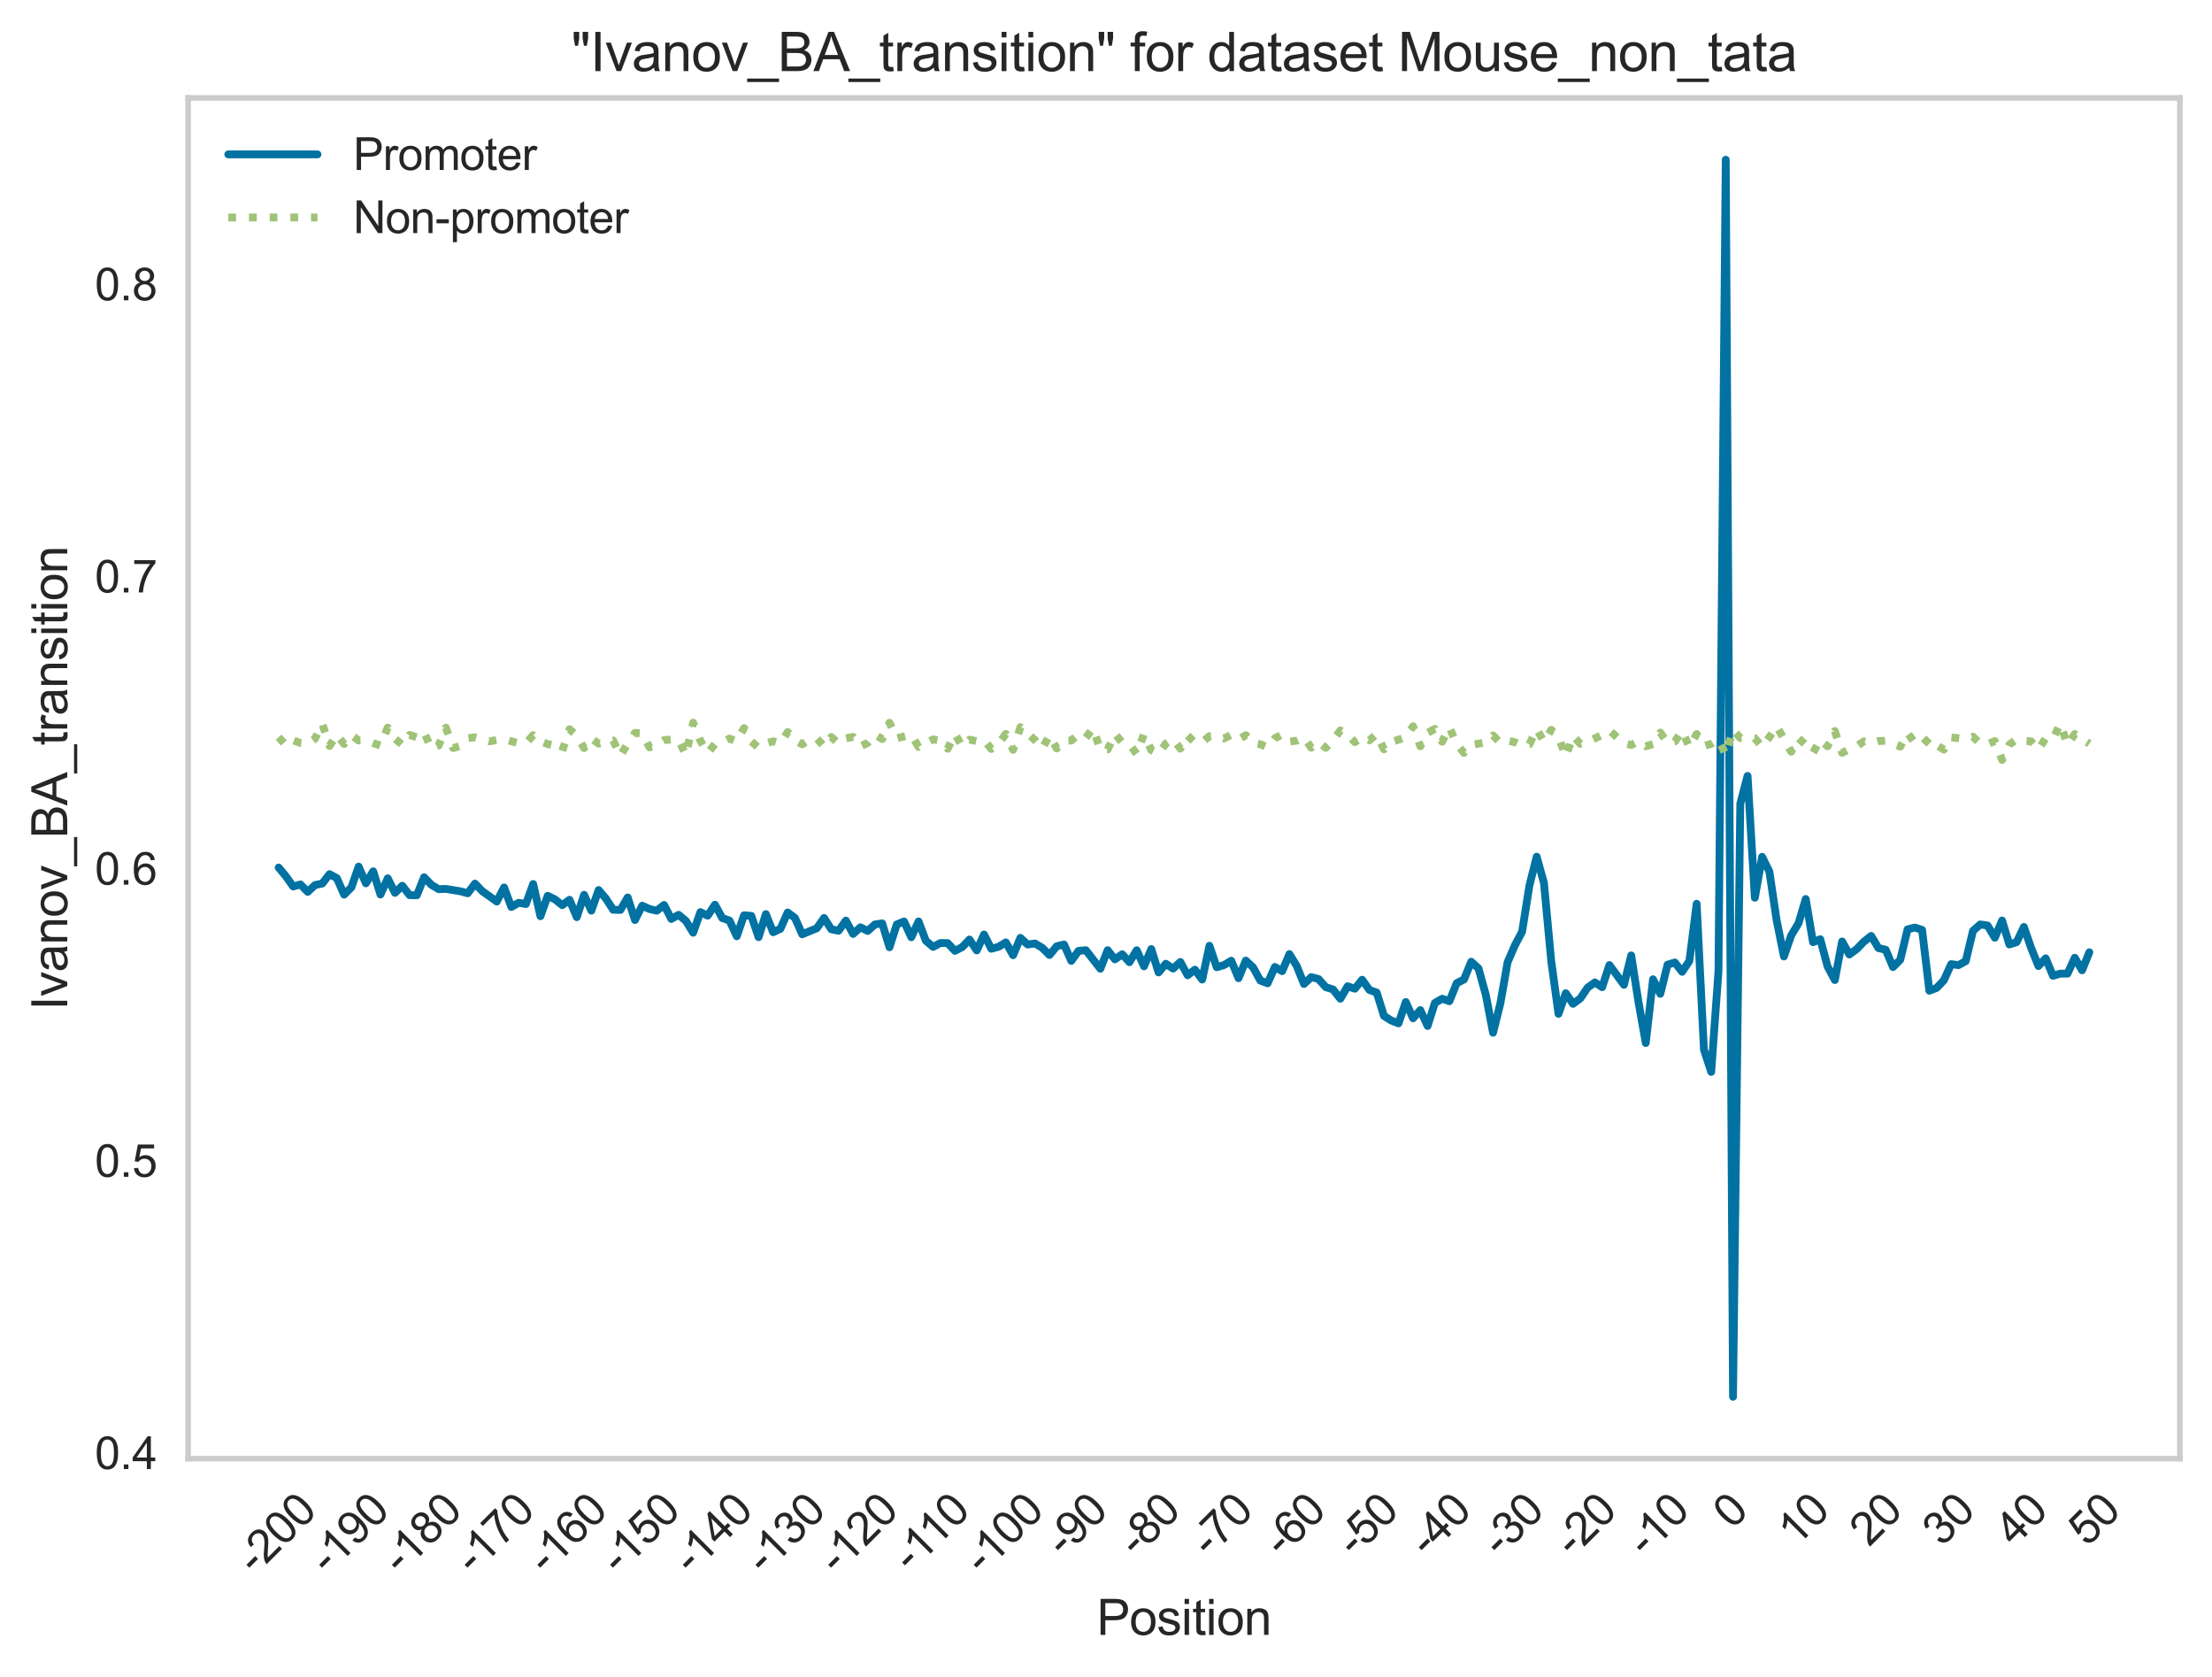 <?xml version="1.0" encoding="utf-8" standalone="no"?>
<!DOCTYPE svg PUBLIC "-//W3C//DTD SVG 1.1//EN"
  "http://www.w3.org/Graphics/SVG/1.1/DTD/svg11.dtd">
<svg xmlns:xlink="http://www.w3.org/1999/xlink" width="495.76pt" height="375.733pt" viewBox="0 0 495.76 375.733" xmlns="http://www.w3.org/2000/svg" version="1.1">
 <defs>
  <style type="text/css">*{stroke-linejoin: round; stroke-linecap: butt}</style>
 </defs>
 <g id="figure_1">
  <g id="patch_1">
   <path d="M 0 375.733 
L 495.76 375.733 
L 495.76 0 
L 0 0 
z
" style="fill: #ffffff"/>
  </g>
  <g id="axes_1">
   <g id="patch_2">
    <path d="M 42.16 326.856 
L 488.56 326.856 
L 488.56 21.936 
L 42.16 21.936 
z
" style="fill: #ffffff"/>
   </g>
   <g id="matplotlib.axis_1">
    <g id="xtick_1">
     <g id="line2d_1"/>
     <g id="text_1">
      <!-- -200 -->
      <g style="fill: #262626" transform="translate(57.203 353.068) rotate(-45) scale(0.1 -0.1)">
       <defs>
        <path id="ArialMT-2d" d="M 203 1375 
L 203 1941 
L 1931 1941 
L 1931 1375 
L 203 1375 
z
" transform="scale(0.016)"/>
        <path id="ArialMT-32" d="M 3222 541 
L 3222 0 
L 194 0 
Q 188 203 259 391 
Q 375 700 629 1000 
Q 884 1300 1366 1694 
Q 2113 2306 2375 2664 
Q 2638 3022 2638 3341 
Q 2638 3675 2398 3904 
Q 2159 4134 1775 4134 
Q 1369 4134 1125 3890 
Q 881 3647 878 3216 
L 300 3275 
Q 359 3922 746 4261 
Q 1134 4600 1788 4600 
Q 2447 4600 2831 4234 
Q 3216 3869 3216 3328 
Q 3216 3053 3103 2787 
Q 2991 2522 2730 2228 
Q 2469 1934 1863 1422 
Q 1356 997 1212 845 
Q 1069 694 975 541 
L 3222 541 
z
" transform="scale(0.016)"/>
        <path id="ArialMT-30" d="M 266 2259 
Q 266 3072 433 3567 
Q 600 4063 929 4331 
Q 1259 4600 1759 4600 
Q 2128 4600 2406 4451 
Q 2684 4303 2865 4023 
Q 3047 3744 3150 3342 
Q 3253 2941 3253 2259 
Q 3253 1453 3087 958 
Q 2922 463 2592 192 
Q 2263 -78 1759 -78 
Q 1097 -78 719 397 
Q 266 969 266 2259 
z
M 844 2259 
Q 844 1131 1108 757 
Q 1372 384 1759 384 
Q 2147 384 2411 759 
Q 2675 1134 2675 2259 
Q 2675 3391 2411 3762 
Q 2147 4134 1753 4134 
Q 1366 4134 1134 3806 
Q 844 3388 844 2259 
z
" transform="scale(0.016)"/>
       </defs>
       <use xlink:href="#ArialMT-2d"/>
       <use xlink:href="#ArialMT-32" x="33.301"/>
       <use xlink:href="#ArialMT-30" x="88.916"/>
       <use xlink:href="#ArialMT-30" x="144.531"/>
      </g>
     </g>
    </g>
    <g id="xtick_2">
     <g id="line2d_2"/>
     <g id="text_2">
      <!-- -190 -->
      <g style="fill: #262626" transform="translate(73.501 353.068) rotate(-45) scale(0.1 -0.1)">
       <defs>
        <path id="ArialMT-31" d="M 2384 0 
L 1822 0 
L 1822 3584 
Q 1619 3391 1289 3197 
Q 959 3003 697 2906 
L 697 3450 
Q 1169 3672 1522 3987 
Q 1875 4303 2022 4600 
L 2384 4600 
L 2384 0 
z
" transform="scale(0.016)"/>
        <path id="ArialMT-39" d="M 350 1059 
L 891 1109 
Q 959 728 1153 556 
Q 1347 384 1650 384 
Q 1909 384 2104 503 
Q 2300 622 2425 820 
Q 2550 1019 2634 1356 
Q 2719 1694 2719 2044 
Q 2719 2081 2716 2156 
Q 2547 1888 2255 1720 
Q 1963 1553 1622 1553 
Q 1053 1553 659 1965 
Q 266 2378 266 3053 
Q 266 3750 677 4175 
Q 1088 4600 1706 4600 
Q 2153 4600 2523 4359 
Q 2894 4119 3086 3673 
Q 3278 3228 3278 2384 
Q 3278 1506 3087 986 
Q 2897 466 2520 194 
Q 2144 -78 1638 -78 
Q 1100 -78 759 220 
Q 419 519 350 1059 
z
M 2653 3081 
Q 2653 3566 2395 3850 
Q 2138 4134 1775 4134 
Q 1400 4134 1122 3828 
Q 844 3522 844 3034 
Q 844 2597 1108 2323 
Q 1372 2050 1759 2050 
Q 2150 2050 2401 2323 
Q 2653 2597 2653 3081 
z
" transform="scale(0.016)"/>
       </defs>
       <use xlink:href="#ArialMT-2d"/>
       <use xlink:href="#ArialMT-31" x="33.301"/>
       <use xlink:href="#ArialMT-39" x="88.916"/>
       <use xlink:href="#ArialMT-30" x="144.531"/>
      </g>
     </g>
    </g>
    <g id="xtick_3">
     <g id="line2d_3"/>
     <g id="text_3">
      <!-- -180 -->
      <g style="fill: #262626" transform="translate(89.799 353.068) rotate(-45) scale(0.1 -0.1)">
       <defs>
        <path id="ArialMT-38" d="M 1131 2484 
Q 781 2613 612 2850 
Q 444 3088 444 3419 
Q 444 3919 803 4259 
Q 1163 4600 1759 4600 
Q 2359 4600 2725 4251 
Q 3091 3903 3091 3403 
Q 3091 3084 2923 2848 
Q 2756 2613 2416 2484 
Q 2838 2347 3058 2040 
Q 3278 1734 3278 1309 
Q 3278 722 2862 322 
Q 2447 -78 1769 -78 
Q 1091 -78 675 323 
Q 259 725 259 1325 
Q 259 1772 486 2073 
Q 713 2375 1131 2484 
z
M 1019 3438 
Q 1019 3113 1228 2906 
Q 1438 2700 1772 2700 
Q 2097 2700 2305 2904 
Q 2513 3109 2513 3406 
Q 2513 3716 2298 3927 
Q 2084 4138 1766 4138 
Q 1444 4138 1231 3931 
Q 1019 3725 1019 3438 
z
M 838 1322 
Q 838 1081 952 856 
Q 1066 631 1291 507 
Q 1516 384 1775 384 
Q 2178 384 2440 643 
Q 2703 903 2703 1303 
Q 2703 1709 2433 1975 
Q 2163 2241 1756 2241 
Q 1359 2241 1098 1978 
Q 838 1716 838 1322 
z
" transform="scale(0.016)"/>
       </defs>
       <use xlink:href="#ArialMT-2d"/>
       <use xlink:href="#ArialMT-31" x="33.301"/>
       <use xlink:href="#ArialMT-38" x="88.916"/>
       <use xlink:href="#ArialMT-30" x="144.531"/>
      </g>
     </g>
    </g>
    <g id="xtick_4">
     <g id="line2d_4"/>
     <g id="text_4">
      <!-- -170 -->
      <g style="fill: #262626" transform="translate(106.097 353.068) rotate(-45) scale(0.1 -0.1)">
       <defs>
        <path id="ArialMT-37" d="M 303 3981 
L 303 4522 
L 3269 4522 
L 3269 4084 
Q 2831 3619 2401 2847 
Q 1972 2075 1738 1259 
Q 1569 684 1522 0 
L 944 0 
Q 953 541 1156 1306 
Q 1359 2072 1739 2783 
Q 2119 3494 2547 3981 
L 303 3981 
z
" transform="scale(0.016)"/>
       </defs>
       <use xlink:href="#ArialMT-2d"/>
       <use xlink:href="#ArialMT-31" x="33.301"/>
       <use xlink:href="#ArialMT-37" x="88.916"/>
       <use xlink:href="#ArialMT-30" x="144.531"/>
      </g>
     </g>
    </g>
    <g id="xtick_5">
     <g id="line2d_5"/>
     <g id="text_5">
      <!-- -160 -->
      <g style="fill: #262626" transform="translate(122.395 353.068) rotate(-45) scale(0.1 -0.1)">
       <defs>
        <path id="ArialMT-36" d="M 3184 3459 
L 2625 3416 
Q 2550 3747 2413 3897 
Q 2184 4138 1850 4138 
Q 1581 4138 1378 3988 
Q 1113 3794 959 3422 
Q 806 3050 800 2363 
Q 1003 2672 1297 2822 
Q 1591 2972 1913 2972 
Q 2475 2972 2870 2558 
Q 3266 2144 3266 1488 
Q 3266 1056 3080 686 
Q 2894 316 2569 119 
Q 2244 -78 1831 -78 
Q 1128 -78 684 439 
Q 241 956 241 2144 
Q 241 3472 731 4075 
Q 1159 4600 1884 4600 
Q 2425 4600 2770 4297 
Q 3116 3994 3184 3459 
z
M 888 1484 
Q 888 1194 1011 928 
Q 1134 663 1356 523 
Q 1578 384 1822 384 
Q 2178 384 2434 671 
Q 2691 959 2691 1453 
Q 2691 1928 2437 2201 
Q 2184 2475 1800 2475 
Q 1419 2475 1153 2201 
Q 888 1928 888 1484 
z
" transform="scale(0.016)"/>
       </defs>
       <use xlink:href="#ArialMT-2d"/>
       <use xlink:href="#ArialMT-31" x="33.301"/>
       <use xlink:href="#ArialMT-36" x="88.916"/>
       <use xlink:href="#ArialMT-30" x="144.531"/>
      </g>
     </g>
    </g>
    <g id="xtick_6">
     <g id="line2d_6"/>
     <g id="text_6">
      <!-- -150 -->
      <g style="fill: #262626" transform="translate(138.693 353.068) rotate(-45) scale(0.1 -0.1)">
       <defs>
        <path id="ArialMT-35" d="M 266 1200 
L 856 1250 
Q 922 819 1161 601 
Q 1400 384 1738 384 
Q 2144 384 2425 690 
Q 2706 997 2706 1503 
Q 2706 1984 2436 2262 
Q 2166 2541 1728 2541 
Q 1456 2541 1237 2417 
Q 1019 2294 894 2097 
L 366 2166 
L 809 4519 
L 3088 4519 
L 3088 3981 
L 1259 3981 
L 1013 2750 
Q 1425 3038 1878 3038 
Q 2478 3038 2890 2622 
Q 3303 2206 3303 1553 
Q 3303 931 2941 478 
Q 2500 -78 1738 -78 
Q 1113 -78 717 272 
Q 322 622 266 1200 
z
" transform="scale(0.016)"/>
       </defs>
       <use xlink:href="#ArialMT-2d"/>
       <use xlink:href="#ArialMT-31" x="33.301"/>
       <use xlink:href="#ArialMT-35" x="88.916"/>
       <use xlink:href="#ArialMT-30" x="144.531"/>
      </g>
     </g>
    </g>
    <g id="xtick_7">
     <g id="line2d_7"/>
     <g id="text_7">
      <!-- -140 -->
      <g style="fill: #262626" transform="translate(154.991 353.068) rotate(-45) scale(0.1 -0.1)">
       <defs>
        <path id="ArialMT-34" d="M 2069 0 
L 2069 1097 
L 81 1097 
L 81 1613 
L 2172 4581 
L 2631 4581 
L 2631 1613 
L 3250 1613 
L 3250 1097 
L 2631 1097 
L 2631 0 
L 2069 0 
z
M 2069 1613 
L 2069 3678 
L 634 1613 
L 2069 1613 
z
" transform="scale(0.016)"/>
       </defs>
       <use xlink:href="#ArialMT-2d"/>
       <use xlink:href="#ArialMT-31" x="33.301"/>
       <use xlink:href="#ArialMT-34" x="88.916"/>
       <use xlink:href="#ArialMT-30" x="144.531"/>
      </g>
     </g>
    </g>
    <g id="xtick_8">
     <g id="line2d_8"/>
     <g id="text_8">
      <!-- -130 -->
      <g style="fill: #262626" transform="translate(171.289 353.068) rotate(-45) scale(0.1 -0.1)">
       <defs>
        <path id="ArialMT-33" d="M 269 1209 
L 831 1284 
Q 928 806 1161 595 
Q 1394 384 1728 384 
Q 2125 384 2398 659 
Q 2672 934 2672 1341 
Q 2672 1728 2419 1979 
Q 2166 2231 1775 2231 
Q 1616 2231 1378 2169 
L 1441 2663 
Q 1497 2656 1531 2656 
Q 1891 2656 2178 2843 
Q 2466 3031 2466 3422 
Q 2466 3731 2256 3934 
Q 2047 4138 1716 4138 
Q 1388 4138 1169 3931 
Q 950 3725 888 3313 
L 325 3413 
Q 428 3978 793 4289 
Q 1159 4600 1703 4600 
Q 2078 4600 2393 4439 
Q 2709 4278 2876 4000 
Q 3044 3722 3044 3409 
Q 3044 3113 2884 2869 
Q 2725 2625 2413 2481 
Q 2819 2388 3044 2092 
Q 3269 1797 3269 1353 
Q 3269 753 2831 336 
Q 2394 -81 1725 -81 
Q 1122 -81 723 278 
Q 325 638 269 1209 
z
" transform="scale(0.016)"/>
       </defs>
       <use xlink:href="#ArialMT-2d"/>
       <use xlink:href="#ArialMT-31" x="33.301"/>
       <use xlink:href="#ArialMT-33" x="88.916"/>
       <use xlink:href="#ArialMT-30" x="144.531"/>
      </g>
     </g>
    </g>
    <g id="xtick_9">
     <g id="line2d_9"/>
     <g id="text_9">
      <!-- -120 -->
      <g style="fill: #262626" transform="translate(187.587 353.068) rotate(-45) scale(0.1 -0.1)">
       <use xlink:href="#ArialMT-2d"/>
       <use xlink:href="#ArialMT-31" x="33.301"/>
       <use xlink:href="#ArialMT-32" x="88.916"/>
       <use xlink:href="#ArialMT-30" x="144.531"/>
      </g>
     </g>
    </g>
    <g id="xtick_10">
     <g id="line2d_10"/>
     <g id="text_10">
      <!-- -110 -->
      <g style="fill: #262626" transform="translate(204.145 352.546) rotate(-45) scale(0.1 -0.1)">
       <use xlink:href="#ArialMT-2d"/>
       <use xlink:href="#ArialMT-31" x="33.301"/>
       <use xlink:href="#ArialMT-31" x="81.541"/>
       <use xlink:href="#ArialMT-30" x="137.156"/>
      </g>
     </g>
    </g>
    <g id="xtick_11">
     <g id="line2d_11"/>
     <g id="text_11">
      <!-- -100 -->
      <g style="fill: #262626" transform="translate(220.182 353.068) rotate(-45) scale(0.1 -0.1)">
       <use xlink:href="#ArialMT-2d"/>
       <use xlink:href="#ArialMT-31" x="33.301"/>
       <use xlink:href="#ArialMT-30" x="88.916"/>
       <use xlink:href="#ArialMT-30" x="144.531"/>
      </g>
     </g>
    </g>
    <g id="xtick_12">
     <g id="line2d_12"/>
     <g id="text_12">
      <!-- -90 -->
      <g style="fill: #262626" transform="translate(238.446 349.136) rotate(-45) scale(0.1 -0.1)">
       <use xlink:href="#ArialMT-2d"/>
       <use xlink:href="#ArialMT-39" x="33.301"/>
       <use xlink:href="#ArialMT-30" x="88.916"/>
      </g>
     </g>
    </g>
    <g id="xtick_13">
     <g id="line2d_13"/>
     <g id="text_13">
      <!-- -80 -->
      <g style="fill: #262626" transform="translate(254.744 349.136) rotate(-45) scale(0.1 -0.1)">
       <use xlink:href="#ArialMT-2d"/>
       <use xlink:href="#ArialMT-38" x="33.301"/>
       <use xlink:href="#ArialMT-30" x="88.916"/>
      </g>
     </g>
    </g>
    <g id="xtick_14">
     <g id="line2d_14"/>
     <g id="text_14">
      <!-- -70 -->
      <g style="fill: #262626" transform="translate(271.042 349.136) rotate(-45) scale(0.1 -0.1)">
       <use xlink:href="#ArialMT-2d"/>
       <use xlink:href="#ArialMT-37" x="33.301"/>
       <use xlink:href="#ArialMT-30" x="88.916"/>
      </g>
     </g>
    </g>
    <g id="xtick_15">
     <g id="line2d_15"/>
     <g id="text_15">
      <!-- -60 -->
      <g style="fill: #262626" transform="translate(287.34 349.136) rotate(-45) scale(0.1 -0.1)">
       <use xlink:href="#ArialMT-2d"/>
       <use xlink:href="#ArialMT-36" x="33.301"/>
       <use xlink:href="#ArialMT-30" x="88.916"/>
      </g>
     </g>
    </g>
    <g id="xtick_16">
     <g id="line2d_16"/>
     <g id="text_16">
      <!-- -50 -->
      <g style="fill: #262626" transform="translate(303.638 349.136) rotate(-45) scale(0.1 -0.1)">
       <use xlink:href="#ArialMT-2d"/>
       <use xlink:href="#ArialMT-35" x="33.301"/>
       <use xlink:href="#ArialMT-30" x="88.916"/>
      </g>
     </g>
    </g>
    <g id="xtick_17">
     <g id="line2d_17"/>
     <g id="text_17">
      <!-- -40 -->
      <g style="fill: #262626" transform="translate(319.936 349.136) rotate(-45) scale(0.1 -0.1)">
       <use xlink:href="#ArialMT-2d"/>
       <use xlink:href="#ArialMT-34" x="33.301"/>
       <use xlink:href="#ArialMT-30" x="88.916"/>
      </g>
     </g>
    </g>
    <g id="xtick_18">
     <g id="line2d_18"/>
     <g id="text_18">
      <!-- -30 -->
      <g style="fill: #262626" transform="translate(336.234 349.136) rotate(-45) scale(0.1 -0.1)">
       <use xlink:href="#ArialMT-2d"/>
       <use xlink:href="#ArialMT-33" x="33.301"/>
       <use xlink:href="#ArialMT-30" x="88.916"/>
      </g>
     </g>
    </g>
    <g id="xtick_19">
     <g id="line2d_19"/>
     <g id="text_19">
      <!-- -20 -->
      <g style="fill: #262626" transform="translate(352.532 349.136) rotate(-45) scale(0.1 -0.1)">
       <use xlink:href="#ArialMT-2d"/>
       <use xlink:href="#ArialMT-32" x="33.301"/>
       <use xlink:href="#ArialMT-30" x="88.916"/>
      </g>
     </g>
    </g>
    <g id="xtick_20">
     <g id="line2d_20"/>
     <g id="text_20">
      <!-- -10 -->
      <g style="fill: #262626" transform="translate(368.83 349.136) rotate(-45) scale(0.1 -0.1)">
       <use xlink:href="#ArialMT-2d"/>
       <use xlink:href="#ArialMT-31" x="33.301"/>
       <use xlink:href="#ArialMT-30" x="88.916"/>
      </g>
     </g>
    </g>
    <g id="xtick_21">
     <g id="line2d_21"/>
     <g id="text_21">
      <!-- 0 -->
      <g style="fill: #262626" transform="translate(388.271 342.849) rotate(-45) scale(0.1 -0.1)">
       <use xlink:href="#ArialMT-30"/>
      </g>
     </g>
    </g>
    <g id="xtick_22">
     <g id="line2d_22"/>
     <g id="text_22">
      <!-- 10 -->
      <g style="fill: #262626" transform="translate(402.603 346.781) rotate(-45) scale(0.1 -0.1)">
       <use xlink:href="#ArialMT-31"/>
       <use xlink:href="#ArialMT-30" x="55.615"/>
      </g>
     </g>
    </g>
    <g id="xtick_23">
     <g id="line2d_23"/>
     <g id="text_23">
      <!-- 20 -->
      <g style="fill: #262626" transform="translate(418.901 346.781) rotate(-45) scale(0.1 -0.1)">
       <use xlink:href="#ArialMT-32"/>
       <use xlink:href="#ArialMT-30" x="55.615"/>
      </g>
     </g>
    </g>
    <g id="xtick_24">
     <g id="line2d_24"/>
     <g id="text_24">
      <!-- 30 -->
      <g style="fill: #262626" transform="translate(435.199 346.781) rotate(-45) scale(0.1 -0.1)">
       <use xlink:href="#ArialMT-33"/>
       <use xlink:href="#ArialMT-30" x="55.615"/>
      </g>
     </g>
    </g>
    <g id="xtick_25">
     <g id="line2d_25"/>
     <g id="text_25">
      <!-- 40 -->
      <g style="fill: #262626" transform="translate(451.497 346.781) rotate(-45) scale(0.1 -0.1)">
       <use xlink:href="#ArialMT-34"/>
       <use xlink:href="#ArialMT-30" x="55.615"/>
      </g>
     </g>
    </g>
    <g id="xtick_26">
     <g id="line2d_26"/>
     <g id="text_26">
      <!-- 50 -->
      <g style="fill: #262626" transform="translate(467.795 346.781) rotate(-45) scale(0.1 -0.1)">
       <use xlink:href="#ArialMT-35"/>
       <use xlink:href="#ArialMT-30" x="55.615"/>
      </g>
     </g>
    </g>
    <g id="text_27">
     <!-- Position -->
     <g style="fill: #262626" transform="translate(245.794 366.347) scale(0.11 -0.11)">
      <defs>
       <path id="ArialMT-50" d="M 494 0 
L 494 4581 
L 2222 4581 
Q 2678 4581 2919 4538 
Q 3256 4481 3484 4323 
Q 3713 4166 3852 3881 
Q 3991 3597 3991 3256 
Q 3991 2672 3619 2267 
Q 3247 1863 2275 1863 
L 1100 1863 
L 1100 0 
L 494 0 
z
M 1100 2403 
L 2284 2403 
Q 2872 2403 3119 2622 
Q 3366 2841 3366 3238 
Q 3366 3525 3220 3729 
Q 3075 3934 2838 4000 
Q 2684 4041 2272 4041 
L 1100 4041 
L 1100 2403 
z
" transform="scale(0.016)"/>
       <path id="ArialMT-6f" d="M 213 1659 
Q 213 2581 725 3025 
Q 1153 3394 1769 3394 
Q 2453 3394 2887 2945 
Q 3322 2497 3322 1706 
Q 3322 1066 3130 698 
Q 2938 331 2570 128 
Q 2203 -75 1769 -75 
Q 1072 -75 642 372 
Q 213 819 213 1659 
z
M 791 1659 
Q 791 1022 1069 705 
Q 1347 388 1769 388 
Q 2188 388 2466 706 
Q 2744 1025 2744 1678 
Q 2744 2294 2464 2611 
Q 2184 2928 1769 2928 
Q 1347 2928 1069 2612 
Q 791 2297 791 1659 
z
" transform="scale(0.016)"/>
       <path id="ArialMT-73" d="M 197 991 
L 753 1078 
Q 800 744 1014 566 
Q 1228 388 1613 388 
Q 2000 388 2187 545 
Q 2375 703 2375 916 
Q 2375 1106 2209 1216 
Q 2094 1291 1634 1406 
Q 1016 1563 777 1677 
Q 538 1791 414 1992 
Q 291 2194 291 2438 
Q 291 2659 392 2848 
Q 494 3038 669 3163 
Q 800 3259 1026 3326 
Q 1253 3394 1513 3394 
Q 1903 3394 2198 3281 
Q 2494 3169 2634 2976 
Q 2775 2784 2828 2463 
L 2278 2388 
Q 2241 2644 2061 2787 
Q 1881 2931 1553 2931 
Q 1166 2931 1000 2803 
Q 834 2675 834 2503 
Q 834 2394 903 2306 
Q 972 2216 1119 2156 
Q 1203 2125 1616 2013 
Q 2213 1853 2448 1751 
Q 2684 1650 2818 1456 
Q 2953 1263 2953 975 
Q 2953 694 2789 445 
Q 2625 197 2315 61 
Q 2006 -75 1616 -75 
Q 969 -75 630 194 
Q 291 463 197 991 
z
" transform="scale(0.016)"/>
       <path id="ArialMT-69" d="M 425 3934 
L 425 4581 
L 988 4581 
L 988 3934 
L 425 3934 
z
M 425 0 
L 425 3319 
L 988 3319 
L 988 0 
L 425 0 
z
" transform="scale(0.016)"/>
       <path id="ArialMT-74" d="M 1650 503 
L 1731 6 
Q 1494 -44 1306 -44 
Q 1000 -44 831 53 
Q 663 150 594 308 
Q 525 466 525 972 
L 525 2881 
L 113 2881 
L 113 3319 
L 525 3319 
L 525 4141 
L 1084 4478 
L 1084 3319 
L 1650 3319 
L 1650 2881 
L 1084 2881 
L 1084 941 
Q 1084 700 1114 631 
Q 1144 563 1211 522 
Q 1278 481 1403 481 
Q 1497 481 1650 503 
z
" transform="scale(0.016)"/>
       <path id="ArialMT-6e" d="M 422 0 
L 422 3319 
L 928 3319 
L 928 2847 
Q 1294 3394 1984 3394 
Q 2284 3394 2536 3286 
Q 2788 3178 2913 3003 
Q 3038 2828 3088 2588 
Q 3119 2431 3119 2041 
L 3119 0 
L 2556 0 
L 2556 2019 
Q 2556 2363 2490 2533 
Q 2425 2703 2258 2804 
Q 2091 2906 1866 2906 
Q 1506 2906 1245 2678 
Q 984 2450 984 1813 
L 984 0 
L 422 0 
z
" transform="scale(0.016)"/>
      </defs>
      <use xlink:href="#ArialMT-50"/>
      <use xlink:href="#ArialMT-6f" x="66.699"/>
      <use xlink:href="#ArialMT-73" x="122.314"/>
      <use xlink:href="#ArialMT-69" x="172.314"/>
      <use xlink:href="#ArialMT-74" x="194.531"/>
      <use xlink:href="#ArialMT-69" x="222.314"/>
      <use xlink:href="#ArialMT-6f" x="244.531"/>
      <use xlink:href="#ArialMT-6e" x="300.146"/>
     </g>
    </g>
   </g>
   <g id="matplotlib.axis_2">
    <g id="ytick_1">
     <g id="line2d_27"/>
     <g id="text_28">
      <!-- 0.4 -->
      <g style="fill: #262626" transform="translate(21.26 329.181) scale(0.1 -0.1)">
       <defs>
        <path id="ArialMT-2e" d="M 581 0 
L 581 641 
L 1222 641 
L 1222 0 
L 581 0 
z
" transform="scale(0.016)"/>
       </defs>
       <use xlink:href="#ArialMT-30"/>
       <use xlink:href="#ArialMT-2e" x="55.615"/>
       <use xlink:href="#ArialMT-34" x="83.398"/>
      </g>
     </g>
    </g>
    <g id="ytick_2">
     <g id="line2d_28"/>
     <g id="text_29">
      <!-- 0.5 -->
      <g style="fill: #262626" transform="translate(21.26 263.707) scale(0.1 -0.1)">
       <use xlink:href="#ArialMT-30"/>
       <use xlink:href="#ArialMT-2e" x="55.615"/>
       <use xlink:href="#ArialMT-35" x="83.398"/>
      </g>
     </g>
    </g>
    <g id="ytick_3">
     <g id="line2d_29"/>
     <g id="text_30">
      <!-- 0.6 -->
      <g style="fill: #262626" transform="translate(21.26 198.234) scale(0.1 -0.1)">
       <use xlink:href="#ArialMT-30"/>
       <use xlink:href="#ArialMT-2e" x="55.615"/>
       <use xlink:href="#ArialMT-36" x="83.398"/>
      </g>
     </g>
    </g>
    <g id="ytick_4">
     <g id="line2d_30"/>
     <g id="text_31">
      <!-- 0.7 -->
      <g style="fill: #262626" transform="translate(21.26 132.76) scale(0.1 -0.1)">
       <use xlink:href="#ArialMT-30"/>
       <use xlink:href="#ArialMT-2e" x="55.615"/>
       <use xlink:href="#ArialMT-37" x="83.398"/>
      </g>
     </g>
    </g>
    <g id="ytick_5">
     <g id="line2d_31"/>
     <g id="text_32">
      <!-- 0.8 -->
      <g style="fill: #262626" transform="translate(21.26 67.287) scale(0.1 -0.1)">
       <use xlink:href="#ArialMT-30"/>
       <use xlink:href="#ArialMT-2e" x="55.615"/>
       <use xlink:href="#ArialMT-38" x="83.398"/>
      </g>
     </g>
    </g>
    <g id="text_33">
     <!-- Ivanov_BA_transition -->
     <g style="fill: #262626" transform="translate(15.074 226.369) rotate(-90) scale(0.11 -0.11)">
      <defs>
       <path id="ArialMT-49" d="M 597 0 
L 597 4581 
L 1203 4581 
L 1203 0 
L 597 0 
z
" transform="scale(0.016)"/>
       <path id="ArialMT-76" d="M 1344 0 
L 81 3319 
L 675 3319 
L 1388 1331 
Q 1503 1009 1600 663 
Q 1675 925 1809 1294 
L 2547 3319 
L 3125 3319 
L 1869 0 
L 1344 0 
z
" transform="scale(0.016)"/>
       <path id="ArialMT-61" d="M 2588 409 
Q 2275 144 1986 34 
Q 1697 -75 1366 -75 
Q 819 -75 525 192 
Q 231 459 231 875 
Q 231 1119 342 1320 
Q 453 1522 633 1644 
Q 813 1766 1038 1828 
Q 1203 1872 1538 1913 
Q 2219 1994 2541 2106 
Q 2544 2222 2544 2253 
Q 2544 2597 2384 2738 
Q 2169 2928 1744 2928 
Q 1347 2928 1158 2789 
Q 969 2650 878 2297 
L 328 2372 
Q 403 2725 575 2942 
Q 747 3159 1072 3276 
Q 1397 3394 1825 3394 
Q 2250 3394 2515 3294 
Q 2781 3194 2906 3042 
Q 3031 2891 3081 2659 
Q 3109 2516 3109 2141 
L 3109 1391 
Q 3109 606 3145 398 
Q 3181 191 3288 0 
L 2700 0 
Q 2613 175 2588 409 
z
M 2541 1666 
Q 2234 1541 1622 1453 
Q 1275 1403 1131 1340 
Q 988 1278 909 1158 
Q 831 1038 831 891 
Q 831 666 1001 516 
Q 1172 366 1500 366 
Q 1825 366 2078 508 
Q 2331 650 2450 897 
Q 2541 1088 2541 1459 
L 2541 1666 
z
" transform="scale(0.016)"/>
       <path id="ArialMT-5f" d="M -97 -1272 
L -97 -866 
L 3631 -866 
L 3631 -1272 
L -97 -1272 
z
" transform="scale(0.016)"/>
       <path id="ArialMT-42" d="M 469 0 
L 469 4581 
L 2188 4581 
Q 2713 4581 3030 4442 
Q 3347 4303 3526 4014 
Q 3706 3725 3706 3409 
Q 3706 3116 3547 2856 
Q 3388 2597 3066 2438 
Q 3481 2316 3704 2022 
Q 3928 1728 3928 1328 
Q 3928 1006 3792 729 
Q 3656 453 3456 303 
Q 3256 153 2954 76 
Q 2653 0 2216 0 
L 469 0 
z
M 1075 2656 
L 2066 2656 
Q 2469 2656 2644 2709 
Q 2875 2778 2992 2937 
Q 3109 3097 3109 3338 
Q 3109 3566 3000 3739 
Q 2891 3913 2687 3977 
Q 2484 4041 1991 4041 
L 1075 4041 
L 1075 2656 
z
M 1075 541 
L 2216 541 
Q 2509 541 2628 563 
Q 2838 600 2978 687 
Q 3119 775 3209 942 
Q 3300 1109 3300 1328 
Q 3300 1584 3169 1773 
Q 3038 1963 2805 2039 
Q 2572 2116 2134 2116 
L 1075 2116 
L 1075 541 
z
" transform="scale(0.016)"/>
       <path id="ArialMT-41" d="M -9 0 
L 1750 4581 
L 2403 4581 
L 4278 0 
L 3588 0 
L 3053 1388 
L 1138 1388 
L 634 0 
L -9 0 
z
M 1313 1881 
L 2866 1881 
L 2388 3150 
Q 2169 3728 2063 4100 
Q 1975 3659 1816 3225 
L 1313 1881 
z
" transform="scale(0.016)"/>
       <path id="ArialMT-72" d="M 416 0 
L 416 3319 
L 922 3319 
L 922 2816 
Q 1116 3169 1280 3281 
Q 1444 3394 1641 3394 
Q 1925 3394 2219 3213 
L 2025 2691 
Q 1819 2813 1613 2813 
Q 1428 2813 1281 2702 
Q 1134 2591 1072 2394 
Q 978 2094 978 1738 
L 978 0 
L 416 0 
z
" transform="scale(0.016)"/>
      </defs>
      <use xlink:href="#ArialMT-49"/>
      <use xlink:href="#ArialMT-76" x="27.783"/>
      <use xlink:href="#ArialMT-61" x="77.783"/>
      <use xlink:href="#ArialMT-6e" x="133.398"/>
      <use xlink:href="#ArialMT-6f" x="189.014"/>
      <use xlink:href="#ArialMT-76" x="244.629"/>
      <use xlink:href="#ArialMT-5f" x="294.629"/>
      <use xlink:href="#ArialMT-42" x="350.244"/>
      <use xlink:href="#ArialMT-41" x="416.943"/>
      <use xlink:href="#ArialMT-5f" x="483.643"/>
      <use xlink:href="#ArialMT-74" x="539.258"/>
      <use xlink:href="#ArialMT-72" x="567.041"/>
      <use xlink:href="#ArialMT-61" x="600.342"/>
      <use xlink:href="#ArialMT-6e" x="655.957"/>
      <use xlink:href="#ArialMT-73" x="711.572"/>
      <use xlink:href="#ArialMT-69" x="761.572"/>
      <use xlink:href="#ArialMT-74" x="783.789"/>
      <use xlink:href="#ArialMT-69" x="811.572"/>
      <use xlink:href="#ArialMT-6f" x="833.789"/>
      <use xlink:href="#ArialMT-6e" x="889.404"/>
     </g>
    </g>
   </g>
   <g id="line2d_32">
    <path d="M 62.451 194.399 
L 64.081 196.371 
L 65.71 198.649 
L 67.34 198.19 
L 68.97 199.856 
L 70.6 198.328 
L 72.23 197.987 
L 73.859 195.884 
L 75.489 196.771 
L 77.119 200.468 
L 78.749 198.855 
L 80.378 194.194 
L 82.008 197.938 
L 83.638 195.245 
L 85.268 200.453 
L 86.898 196.809 
L 88.527 200.075 
L 90.157 198.483 
L 91.787 200.574 
L 93.417 200.624 
L 95.047 196.574 
L 96.676 198.269 
L 98.306 199.243 
L 99.936 199.187 
L 103.196 199.727 
L 104.825 200.17 
L 106.455 198 
L 108.085 199.693 
L 111.345 202.023 
L 112.974 198.864 
L 114.604 203.237 
L 116.234 202.302 
L 117.864 202.572 
L 119.493 198.086 
L 121.123 205.308 
L 122.753 200.737 
L 124.383 201.53 
L 126.013 202.832 
L 127.642 201.626 
L 129.272 205.52 
L 130.902 200.514 
L 132.532 204.066 
L 134.162 199.432 
L 135.791 201.348 
L 137.421 203.86 
L 139.051 203.901 
L 140.681 201.102 
L 142.311 206.16 
L 143.94 202.952 
L 145.57 203.703 
L 147.2 204.071 
L 148.83 202.78 
L 150.46 205.918 
L 152.089 204.996 
L 153.719 206.342 
L 155.349 209.002 
L 156.979 204.386 
L 158.608 205.19 
L 160.238 202.725 
L 161.868 205.706 
L 163.498 206.284 
L 165.128 209.801 
L 166.757 205.102 
L 168.387 205.237 
L 170.017 210.001 
L 171.647 204.832 
L 173.277 208.901 
L 174.906 208.128 
L 176.536 204.469 
L 178.166 205.692 
L 179.796 209.355 
L 183.055 208.008 
L 184.685 205.699 
L 186.315 208.239 
L 187.945 208.568 
L 189.575 206.286 
L 191.204 209.278 
L 192.834 207.785 
L 194.464 208.61 
L 196.094 207.152 
L 197.723 206.912 
L 199.353 212.265 
L 200.983 207.153 
L 202.613 206.487 
L 204.243 210.022 
L 205.872 206.478 
L 207.502 210.806 
L 209.132 212.18 
L 210.762 211.313 
L 212.392 211.329 
L 214.021 213.069 
L 215.651 212.233 
L 217.281 210.535 
L 218.911 212.973 
L 220.541 209.404 
L 222.17 212.597 
L 223.8 212.163 
L 225.43 211.171 
L 227.06 214.048 
L 228.69 210.161 
L 230.319 211.647 
L 231.949 211.412 
L 233.579 212.381 
L 235.209 214.002 
L 236.838 212.042 
L 238.468 211.639 
L 240.098 215.321 
L 241.728 213.076 
L 243.358 212.926 
L 246.617 217.08 
L 248.247 212.92 
L 249.877 214.971 
L 251.507 213.83 
L 253.136 215.611 
L 254.766 212.929 
L 256.396 216.529 
L 258.026 212.675 
L 259.656 217.91 
L 261.285 215.961 
L 262.915 217.045 
L 264.545 215.56 
L 266.175 218.535 
L 267.805 217.291 
L 269.434 219.503 
L 271.064 211.929 
L 272.694 216.735 
L 274.324 216.26 
L 275.953 215.279 
L 277.583 219.197 
L 279.213 215.247 
L 280.843 216.771 
L 282.473 219.729 
L 284.102 220.34 
L 285.732 216.677 
L 287.362 217.626 
L 288.992 213.793 
L 290.622 216.447 
L 292.251 220.494 
L 293.881 218.955 
L 295.511 219.377 
L 297.141 221.203 
L 298.771 221.729 
L 300.4 223.799 
L 302.03 221.008 
L 303.66 221.552 
L 305.29 219.542 
L 306.92 221.837 
L 308.549 222.413 
L 310.179 227.653 
L 311.809 228.68 
L 313.439 229.313 
L 315.068 224.529 
L 316.698 228.181 
L 318.328 226.348 
L 319.958 229.902 
L 321.588 224.748 
L 323.217 223.795 
L 324.847 224.349 
L 326.477 220.308 
L 328.107 219.487 
L 329.737 215.507 
L 331.366 216.997 
L 332.996 222.895 
L 334.626 231.417 
L 336.256 224.889 
L 337.886 215.617 
L 339.515 211.843 
L 341.145 208.765 
L 342.775 198.444 
L 344.405 191.969 
L 346.035 197.851 
L 347.664 215.349 
L 349.294 227.181 
L 350.924 222.563 
L 352.554 224.938 
L 354.184 223.733 
L 355.813 221.326 
L 357.443 220.145 
L 359.073 221.217 
L 360.703 216.246 
L 363.962 220.682 
L 365.592 214.093 
L 367.222 224.54 
L 368.852 233.725 
L 370.481 219.44 
L 372.111 222.702 
L 373.741 216.165 
L 375.371 215.677 
L 377.001 217.766 
L 378.63 215.328 
L 380.26 202.525 
L 381.89 235.205 
L 383.52 240.2 
L 385.15 217.634 
L 386.779 35.796 
L 388.409 312.996 
L 390.039 180.085 
L 391.669 173.867 
L 393.299 201.167 
L 394.928 192.002 
L 396.558 195.312 
L 398.188 206.225 
L 399.818 214.329 
L 401.447 209.613 
L 403.077 206.908 
L 404.707 201.452 
L 406.337 211.128 
L 407.967 210.47 
L 409.596 216.56 
L 411.226 219.615 
L 412.856 210.964 
L 414.486 213.885 
L 416.116 212.683 
L 417.745 211.01 
L 419.375 209.726 
L 421.005 212.444 
L 422.635 212.828 
L 424.265 216.704 
L 425.894 215.063 
L 427.524 208.26 
L 429.154 207.841 
L 430.784 208.374 
L 432.414 222.009 
L 434.043 221.371 
L 435.673 219.662 
L 437.303 216.045 
L 438.933 216.269 
L 440.562 215.381 
L 442.192 208.575 
L 443.822 207.151 
L 445.452 207.391 
L 447.082 210.13 
L 448.711 206.271 
L 450.341 211.64 
L 451.971 211.117 
L 453.601 207.711 
L 455.231 212.446 
L 456.86 216.474 
L 458.49 214.747 
L 460.12 218.663 
L 461.75 218.168 
L 463.38 218.177 
L 465.009 214.616 
L 466.639 217.426 
L 468.269 213.382 
L 468.269 213.382 
" clip-path="url(#pf54afa333e)" style="fill: none; stroke: #0272a2; stroke-width: 1.75; stroke-linecap: round"/>
   </g>
   <g id="line2d_33">
    <path d="M 62.451 165.187 
L 64.081 167.037 
L 65.71 165.882 
L 67.34 166.512 
L 68.97 166.702 
L 70.6 165.532 
L 72.23 162.16 
L 73.859 167.167 
L 75.489 164.597 
L 77.119 166.716 
L 78.749 164.735 
L 80.378 165.933 
L 82.008 165.842 
L 83.638 166.517 
L 85.268 167.058 
L 86.898 163.045 
L 88.527 165.522 
L 90.157 166.92 
L 91.787 164.684 
L 93.417 165.229 
L 95.047 164.04 
L 96.676 167.803 
L 98.306 167.06 
L 99.936 163.052 
L 101.566 167.627 
L 103.196 167.149 
L 104.825 165.416 
L 106.455 165.224 
L 109.715 166.123 
L 111.345 165.817 
L 112.974 165.663 
L 116.234 166.547 
L 117.864 166.571 
L 119.493 164.73 
L 121.123 166.118 
L 122.753 166.733 
L 124.383 167.063 
L 126.013 168.257 
L 127.642 163.398 
L 129.272 164.827 
L 130.902 167.635 
L 132.532 165.432 
L 134.162 166.644 
L 135.791 166.182 
L 137.421 165.926 
L 139.051 169.357 
L 140.681 166.587 
L 142.311 164.228 
L 143.94 164.338 
L 145.57 167.474 
L 147.2 166.963 
L 148.83 165.848 
L 150.46 165.713 
L 152.089 165.725 
L 153.719 169.219 
L 155.349 161.933 
L 156.979 166.009 
L 158.608 168.732 
L 160.238 166.75 
L 161.868 166.397 
L 163.498 165.498 
L 165.128 166.126 
L 166.757 163.145 
L 168.387 166.156 
L 170.017 167.579 
L 171.647 166.542 
L 173.277 166.105 
L 174.906 166.577 
L 176.536 164.022 
L 178.166 165.867 
L 179.796 166.781 
L 181.426 165.743 
L 183.055 165.446 
L 184.685 167.29 
L 186.315 165.148 
L 187.945 166.625 
L 189.575 165.461 
L 191.204 165.119 
L 192.834 167.221 
L 194.464 166.479 
L 196.094 164.568 
L 197.723 165.607 
L 199.353 161.942 
L 200.983 165.443 
L 204.243 164.607 
L 205.872 167.382 
L 209.132 165.686 
L 210.762 165.94 
L 212.392 167.795 
L 214.021 164.442 
L 215.651 167.261 
L 217.281 165.744 
L 218.911 166.076 
L 220.541 165.789 
L 222.17 167.83 
L 223.8 166.673 
L 225.43 164.453 
L 227.06 168.028 
L 228.69 162.948 
L 231.949 165.825 
L 233.579 167.734 
L 235.209 164.785 
L 236.838 167.719 
L 238.468 165.988 
L 240.098 165.949 
L 241.728 164.532 
L 243.358 165.3 
L 244.987 163.182 
L 246.617 168.085 
L 248.247 167.966 
L 249.877 164.391 
L 251.507 166.422 
L 253.136 166.763 
L 254.766 168.957 
L 256.396 164.498 
L 258.026 168.092 
L 259.656 168.928 
L 261.285 166.633 
L 262.915 165.574 
L 264.545 167.766 
L 266.175 164.826 
L 267.805 166.401 
L 269.434 166.348 
L 271.064 164.949 
L 272.694 164.873 
L 274.324 165.481 
L 275.953 164.666 
L 277.583 165.743 
L 279.213 164.752 
L 280.843 166.515 
L 282.473 166.78 
L 284.102 167.481 
L 285.732 165.426 
L 287.362 164.605 
L 288.992 166.177 
L 290.622 165.964 
L 292.251 165.226 
L 293.881 167.552 
L 295.511 166.272 
L 297.141 167.579 
L 298.771 165.87 
L 300.4 163.674 
L 302.03 164.571 
L 303.66 166.309 
L 305.29 165.099 
L 306.92 165.893 
L 308.549 164.494 
L 310.179 167.919 
L 311.809 166.291 
L 315.068 165.205 
L 316.698 162.741 
L 318.328 167.228 
L 319.958 164.213 
L 321.588 163.33 
L 323.217 166.211 
L 324.847 162.97 
L 326.477 166.711 
L 328.107 168.709 
L 329.737 166.932 
L 332.996 166.344 
L 334.626 164.8 
L 336.256 166.469 
L 337.886 165.932 
L 339.515 166.314 
L 341.145 167.116 
L 342.775 166.785 
L 344.405 163.338 
L 346.035 166.24 
L 347.664 163.54 
L 349.294 165.11 
L 350.924 169.534 
L 352.554 164.84 
L 354.184 166.683 
L 355.813 166.224 
L 359.073 164.673 
L 360.703 163.683 
L 363.962 166.551 
L 365.592 166.941 
L 367.222 166.078 
L 368.852 167.236 
L 370.481 166.742 
L 372.111 164.149 
L 373.741 166.54 
L 375.371 166.182 
L 377.001 163.745 
L 378.63 167.418 
L 380.26 164.485 
L 381.89 167.17 
L 383.52 166.682 
L 385.15 165.699 
L 386.779 169.15 
L 388.409 163.528 
L 390.039 165.378 
L 391.669 165.216 
L 393.299 165.412 
L 394.928 167.373 
L 396.558 165.194 
L 398.188 162.72 
L 401.447 168.451 
L 403.077 165.374 
L 404.707 166.923 
L 406.337 168.702 
L 407.967 165.71 
L 409.596 167.241 
L 411.226 163.803 
L 412.856 168.695 
L 414.486 167.876 
L 416.116 167.258 
L 417.745 166.106 
L 419.375 166.542 
L 421.005 166.077 
L 422.635 165.975 
L 425.894 167.32 
L 427.524 164.233 
L 429.154 166.48 
L 430.784 167.055 
L 432.414 165.36 
L 434.043 167.008 
L 435.673 167.967 
L 437.303 165.248 
L 440.562 165.563 
L 442.192 165.087 
L 443.822 166.64 
L 445.452 166.764 
L 447.082 166.057 
L 448.711 170.284 
L 450.341 166.85 
L 451.971 165.657 
L 453.601 165.992 
L 455.231 166.126 
L 456.86 167.986 
L 458.49 165.401 
L 460.12 165.612 
L 461.75 162.172 
L 463.38 166.91 
L 465.009 164.471 
L 468.269 166.643 
L 468.269 166.643 
" clip-path="url(#pf54afa333e)" style="fill: none; stroke-dasharray: 1.75,2.888; stroke-dashoffset: 0; stroke: #9fc377; stroke-width: 1.75"/>
   </g>
   <g id="patch_3">
    <path d="M 42.16 326.856 
L 42.16 21.936 
" style="fill: none; stroke: #cccccc; stroke-width: 1.25; stroke-linejoin: miter; stroke-linecap: square"/>
   </g>
   <g id="patch_4">
    <path d="M 488.56 326.856 
L 488.56 21.936 
" style="fill: none; stroke: #cccccc; stroke-width: 1.25; stroke-linejoin: miter; stroke-linecap: square"/>
   </g>
   <g id="patch_5">
    <path d="M 42.16 326.856 
L 488.56 326.856 
" style="fill: none; stroke: #cccccc; stroke-width: 1.25; stroke-linejoin: miter; stroke-linecap: square"/>
   </g>
   <g id="patch_6">
    <path d="M 42.16 21.936 
L 488.56 21.936 
" style="fill: none; stroke: #cccccc; stroke-width: 1.25; stroke-linejoin: miter; stroke-linecap: square"/>
   </g>
   <g id="text_34">
    <!-- "Ivanov_BA_transition" for dataset Mouse_non_tata -->
    <g style="fill: #262626" transform="translate(128.023 15.936) scale(0.12 -0.12)">
     <defs>
      <path id="ArialMT-22" d="M 450 2959 
L 294 3831 
L 294 4581 
L 934 4581 
L 934 3831 
L 794 2959 
L 450 2959 
z
M 1484 2959 
L 1331 3831 
L 1331 4581 
L 1972 4581 
L 1972 3831 
L 1822 2959 
L 1484 2959 
z
" transform="scale(0.016)"/>
      <path id="ArialMT-20" transform="scale(0.016)"/>
      <path id="ArialMT-66" d="M 556 0 
L 556 2881 
L 59 2881 
L 59 3319 
L 556 3319 
L 556 3672 
Q 556 4006 616 4169 
Q 697 4388 901 4523 
Q 1106 4659 1475 4659 
Q 1713 4659 2000 4603 
L 1916 4113 
Q 1741 4144 1584 4144 
Q 1328 4144 1222 4034 
Q 1116 3925 1116 3625 
L 1116 3319 
L 1763 3319 
L 1763 2881 
L 1116 2881 
L 1116 0 
L 556 0 
z
" transform="scale(0.016)"/>
      <path id="ArialMT-64" d="M 2575 0 
L 2575 419 
Q 2259 -75 1647 -75 
Q 1250 -75 917 144 
Q 584 363 401 755 
Q 219 1147 219 1656 
Q 219 2153 384 2558 
Q 550 2963 881 3178 
Q 1213 3394 1622 3394 
Q 1922 3394 2156 3267 
Q 2391 3141 2538 2938 
L 2538 4581 
L 3097 4581 
L 3097 0 
L 2575 0 
z
M 797 1656 
Q 797 1019 1065 703 
Q 1334 388 1700 388 
Q 2069 388 2326 689 
Q 2584 991 2584 1609 
Q 2584 2291 2321 2609 
Q 2059 2928 1675 2928 
Q 1300 2928 1048 2622 
Q 797 2316 797 1656 
z
" transform="scale(0.016)"/>
      <path id="ArialMT-65" d="M 2694 1069 
L 3275 997 
Q 3138 488 2766 206 
Q 2394 -75 1816 -75 
Q 1088 -75 661 373 
Q 234 822 234 1631 
Q 234 2469 665 2931 
Q 1097 3394 1784 3394 
Q 2450 3394 2872 2941 
Q 3294 2488 3294 1666 
Q 3294 1616 3291 1516 
L 816 1516 
Q 847 969 1125 678 
Q 1403 388 1819 388 
Q 2128 388 2347 550 
Q 2566 713 2694 1069 
z
M 847 1978 
L 2700 1978 
Q 2663 2397 2488 2606 
Q 2219 2931 1791 2931 
Q 1403 2931 1139 2672 
Q 875 2413 847 1978 
z
" transform="scale(0.016)"/>
      <path id="ArialMT-4d" d="M 475 0 
L 475 4581 
L 1388 4581 
L 2472 1338 
Q 2622 884 2691 659 
Q 2769 909 2934 1394 
L 4031 4581 
L 4847 4581 
L 4847 0 
L 4263 0 
L 4263 3834 
L 2931 0 
L 2384 0 
L 1059 3900 
L 1059 0 
L 475 0 
z
" transform="scale(0.016)"/>
      <path id="ArialMT-75" d="M 2597 0 
L 2597 488 
Q 2209 -75 1544 -75 
Q 1250 -75 995 37 
Q 741 150 617 320 
Q 494 491 444 738 
Q 409 903 409 1263 
L 409 3319 
L 972 3319 
L 972 1478 
Q 972 1038 1006 884 
Q 1059 663 1231 536 
Q 1403 409 1656 409 
Q 1909 409 2131 539 
Q 2353 669 2445 892 
Q 2538 1116 2538 1541 
L 2538 3319 
L 3100 3319 
L 3100 0 
L 2597 0 
z
" transform="scale(0.016)"/>
     </defs>
     <use xlink:href="#ArialMT-22"/>
     <use xlink:href="#ArialMT-49" x="35.498"/>
     <use xlink:href="#ArialMT-76" x="63.281"/>
     <use xlink:href="#ArialMT-61" x="113.281"/>
     <use xlink:href="#ArialMT-6e" x="168.896"/>
     <use xlink:href="#ArialMT-6f" x="224.512"/>
     <use xlink:href="#ArialMT-76" x="280.127"/>
     <use xlink:href="#ArialMT-5f" x="330.127"/>
     <use xlink:href="#ArialMT-42" x="385.742"/>
     <use xlink:href="#ArialMT-41" x="452.441"/>
     <use xlink:href="#ArialMT-5f" x="519.141"/>
     <use xlink:href="#ArialMT-74" x="574.756"/>
     <use xlink:href="#ArialMT-72" x="602.539"/>
     <use xlink:href="#ArialMT-61" x="635.84"/>
     <use xlink:href="#ArialMT-6e" x="691.455"/>
     <use xlink:href="#ArialMT-73" x="747.07"/>
     <use xlink:href="#ArialMT-69" x="797.07"/>
     <use xlink:href="#ArialMT-74" x="819.287"/>
     <use xlink:href="#ArialMT-69" x="847.07"/>
     <use xlink:href="#ArialMT-6f" x="869.287"/>
     <use xlink:href="#ArialMT-6e" x="924.902"/>
     <use xlink:href="#ArialMT-22" x="980.518"/>
     <use xlink:href="#ArialMT-20" x="1016.016"/>
     <use xlink:href="#ArialMT-66" x="1043.799"/>
     <use xlink:href="#ArialMT-6f" x="1071.582"/>
     <use xlink:href="#ArialMT-72" x="1127.197"/>
     <use xlink:href="#ArialMT-20" x="1160.498"/>
     <use xlink:href="#ArialMT-64" x="1188.281"/>
     <use xlink:href="#ArialMT-61" x="1243.896"/>
     <use xlink:href="#ArialMT-74" x="1299.512"/>
     <use xlink:href="#ArialMT-61" x="1327.295"/>
     <use xlink:href="#ArialMT-73" x="1382.91"/>
     <use xlink:href="#ArialMT-65" x="1432.91"/>
     <use xlink:href="#ArialMT-74" x="1488.525"/>
     <use xlink:href="#ArialMT-20" x="1516.309"/>
     <use xlink:href="#ArialMT-4d" x="1544.092"/>
     <use xlink:href="#ArialMT-6f" x="1627.393"/>
     <use xlink:href="#ArialMT-75" x="1683.008"/>
     <use xlink:href="#ArialMT-73" x="1738.623"/>
     <use xlink:href="#ArialMT-65" x="1788.623"/>
     <use xlink:href="#ArialMT-5f" x="1844.238"/>
     <use xlink:href="#ArialMT-6e" x="1899.854"/>
     <use xlink:href="#ArialMT-6f" x="1955.469"/>
     <use xlink:href="#ArialMT-6e" x="2011.084"/>
     <use xlink:href="#ArialMT-5f" x="2066.699"/>
     <use xlink:href="#ArialMT-74" x="2122.314"/>
     <use xlink:href="#ArialMT-61" x="2150.098"/>
     <use xlink:href="#ArialMT-74" x="2205.713"/>
     <use xlink:href="#ArialMT-61" x="2233.496"/>
    </g>
   </g>
   <g id="legend_1">
    <g id="line2d_34">
     <path d="M 51.16 34.593 
L 61.16 34.593 
L 71.16 34.593 
" style="fill: none; stroke: #0272a2; stroke-width: 1.75; stroke-linecap: round"/>
    </g>
    <g id="text_35">
     <!-- Promoter -->
     <g style="fill: #262626" transform="translate(79.16 38.093) scale(0.1 -0.1)">
      <defs>
       <path id="ArialMT-6d" d="M 422 0 
L 422 3319 
L 925 3319 
L 925 2853 
Q 1081 3097 1340 3245 
Q 1600 3394 1931 3394 
Q 2300 3394 2536 3241 
Q 2772 3088 2869 2813 
Q 3263 3394 3894 3394 
Q 4388 3394 4653 3120 
Q 4919 2847 4919 2278 
L 4919 0 
L 4359 0 
L 4359 2091 
Q 4359 2428 4304 2576 
Q 4250 2725 4106 2815 
Q 3963 2906 3769 2906 
Q 3419 2906 3187 2673 
Q 2956 2441 2956 1928 
L 2956 0 
L 2394 0 
L 2394 2156 
Q 2394 2531 2256 2718 
Q 2119 2906 1806 2906 
Q 1569 2906 1367 2781 
Q 1166 2656 1075 2415 
Q 984 2175 984 1722 
L 984 0 
L 422 0 
z
" transform="scale(0.016)"/>
      </defs>
      <use xlink:href="#ArialMT-50"/>
      <use xlink:href="#ArialMT-72" x="66.699"/>
      <use xlink:href="#ArialMT-6f" x="100"/>
      <use xlink:href="#ArialMT-6d" x="155.615"/>
      <use xlink:href="#ArialMT-6f" x="238.916"/>
      <use xlink:href="#ArialMT-74" x="294.531"/>
      <use xlink:href="#ArialMT-65" x="322.314"/>
      <use xlink:href="#ArialMT-72" x="377.93"/>
     </g>
    </g>
    <g id="line2d_35">
     <path d="M 51.16 48.739 
L 61.16 48.739 
L 71.16 48.739 
" style="fill: none; stroke-dasharray: 1.75,2.888; stroke-dashoffset: 0; stroke: #9fc377; stroke-width: 1.75"/>
    </g>
    <g id="text_36">
     <!-- Non-promoter -->
     <g style="fill: #262626" transform="translate(79.16 52.239) scale(0.1 -0.1)">
      <defs>
       <path id="ArialMT-4e" d="M 488 0 
L 488 4581 
L 1109 4581 
L 3516 984 
L 3516 4581 
L 4097 4581 
L 4097 0 
L 3475 0 
L 1069 3600 
L 1069 0 
L 488 0 
z
" transform="scale(0.016)"/>
       <path id="ArialMT-70" d="M 422 -1272 
L 422 3319 
L 934 3319 
L 934 2888 
Q 1116 3141 1344 3267 
Q 1572 3394 1897 3394 
Q 2322 3394 2647 3175 
Q 2972 2956 3137 2557 
Q 3303 2159 3303 1684 
Q 3303 1175 3120 767 
Q 2938 359 2589 142 
Q 2241 -75 1856 -75 
Q 1575 -75 1351 44 
Q 1128 163 984 344 
L 984 -1272 
L 422 -1272 
z
M 931 1641 
Q 931 1000 1190 694 
Q 1450 388 1819 388 
Q 2194 388 2461 705 
Q 2728 1022 2728 1688 
Q 2728 2322 2467 2637 
Q 2206 2953 1844 2953 
Q 1484 2953 1207 2617 
Q 931 2281 931 1641 
z
" transform="scale(0.016)"/>
      </defs>
      <use xlink:href="#ArialMT-4e"/>
      <use xlink:href="#ArialMT-6f" x="72.217"/>
      <use xlink:href="#ArialMT-6e" x="127.832"/>
      <use xlink:href="#ArialMT-2d" x="183.447"/>
      <use xlink:href="#ArialMT-70" x="216.748"/>
      <use xlink:href="#ArialMT-72" x="272.363"/>
      <use xlink:href="#ArialMT-6f" x="305.664"/>
      <use xlink:href="#ArialMT-6d" x="361.279"/>
      <use xlink:href="#ArialMT-6f" x="444.58"/>
      <use xlink:href="#ArialMT-74" x="500.195"/>
      <use xlink:href="#ArialMT-65" x="527.979"/>
      <use xlink:href="#ArialMT-72" x="583.594"/>
     </g>
    </g>
   </g>
  </g>
 </g>
 <defs>
  <clipPath id="pf54afa333e">
   <rect x="42.16" y="21.936" width="446.4" height="304.92"/>
  </clipPath>
 </defs>
</svg>
